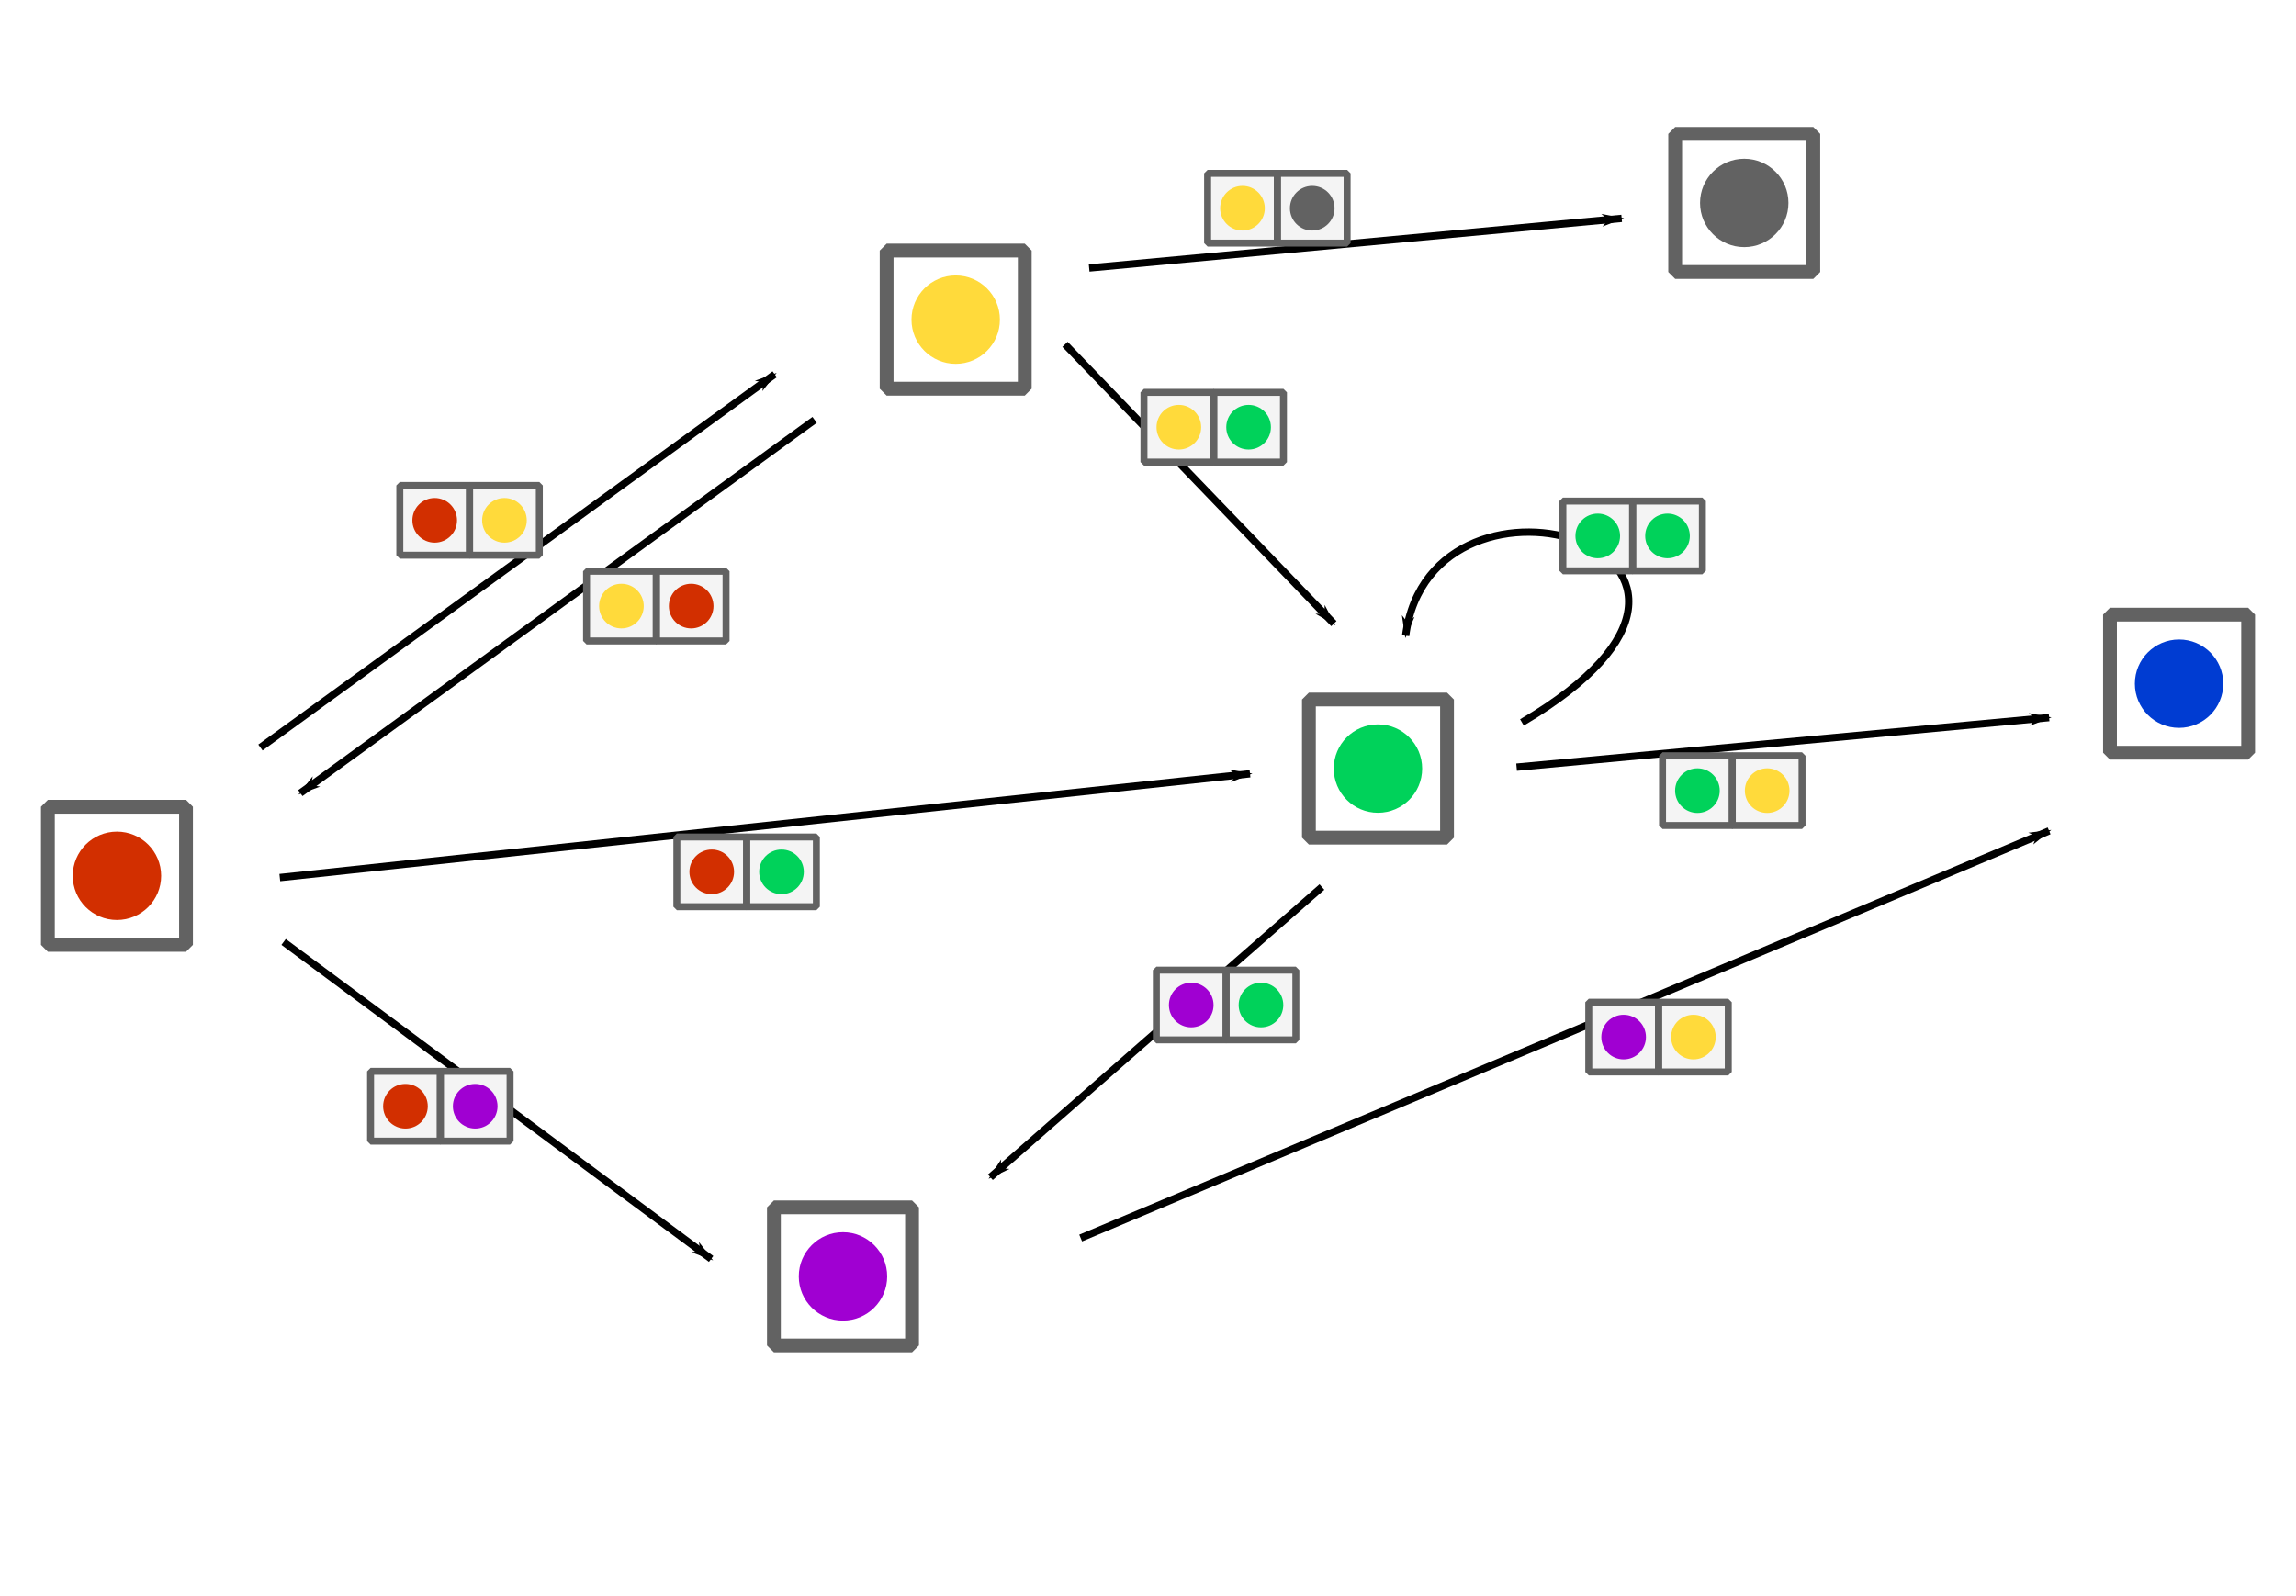<?xml version="1.0" encoding="UTF-8" standalone="no"?>
<!-- Created with Inkscape (http://www.inkscape.org/) -->

<svg
   xmlns:dc="http://purl.org/dc/elements/1.1/"
   xmlns:cc="http://creativecommons.org/ns#"
   xmlns:rdf="http://www.w3.org/1999/02/22-rdf-syntax-ns#"
   xmlns:svg="http://www.w3.org/2000/svg"
   xmlns="http://www.w3.org/2000/svg"
   xmlns:sodipodi="http://sodipodi.sourceforge.net/DTD/sodipodi-0.dtd"
   xmlns:inkscape="http://www.inkscape.org/namespaces/inkscape"
   width="83.113mm"
   height="57.782mm"
   viewBox="0 0 83.113 57.782"
   version="1.1"
   id="svg8"
   inkscape:version="0.92.3 (2405546, 2018-03-11)"
   sodipodi:docname="domino-graph.svg"
   inkscape:export-filename="/home/guillaume/Documents/enseignement/decision-mu/resources/color-domino.png"
   inkscape:export-xdpi="96"
   inkscape:export-ydpi="96">
  <defs
     id="defs2">
    <marker
       inkscape:isstock="true"
       style="overflow:visible;"
       id="marker6446"
       refX="0.0"
       refY="0.0"
       orient="auto"
       inkscape:stockid="Arrow1Lend">
      <path
         transform="scale(0.8) rotate(180) translate(12.5,0)"
         style="fill-rule:evenodd;stroke:#000000;stroke-width:1pt;stroke-opacity:1;fill:#000000;fill-opacity:1"
         d="M 0.0,0.0 L 5.0,-5.0 L -12.5,0.0 L 5.0,5.0 L 0.0,0.0 z "
         id="path6444" />
    </marker>
    <marker
       inkscape:stockid="Arrow1Lend"
       orient="auto"
       refY="0.0"
       refX="0.0"
       id="Arrow1Lend"
       style="overflow:visible;"
       inkscape:isstock="true"
       inkscape:collect="always">
      <path
         id="path1107"
         d="M 0.0,0.0 L 5.0,-5.0 L -12.5,0.0 L 5.0,5.0 L 0.0,0.0 z "
         style="fill-rule:evenodd;stroke:#000000;stroke-width:1pt;stroke-opacity:1;fill:#000000;fill-opacity:1"
         transform="scale(0.8) rotate(180) translate(12.5,0)" />
    </marker>
    <marker
       inkscape:stockid="Arrow1Lend"
       orient="auto"
       refY="0"
       refX="0"
       id="Arrow1Lend-9"
       style="overflow:visible"
       inkscape:isstock="true">
      <path
         inkscape:connector-curvature="0"
         id="path1107-3"
         d="M 0,0 5,-5 -12.5,0 5,5 Z"
         style="fill:#000000;fill-opacity:1;fill-rule:evenodd;stroke:#000000;stroke-width:1pt;stroke-opacity:1"
         transform="matrix(-0.8,0,0,-0.8,-10,0)" />
    </marker>
    <marker
       inkscape:stockid="Arrow1Lend"
       orient="auto"
       refY="0"
       refX="0"
       id="Arrow1Lend-94"
       style="overflow:visible"
       inkscape:isstock="true">
      <path
         inkscape:connector-curvature="0"
         id="path1107-7"
         d="M 0,0 5,-5 -12.5,0 5,5 Z"
         style="fill:#000000;fill-opacity:1;fill-rule:evenodd;stroke:#000000;stroke-width:1pt;stroke-opacity:1"
         transform="matrix(-0.8,0,0,-0.8,-10,0)" />
    </marker>
    <marker
       inkscape:stockid="Arrow1Lend"
       orient="auto"
       refY="0"
       refX="0"
       id="Arrow1Lend-4"
       style="overflow:visible"
       inkscape:isstock="true">
      <path
         inkscape:connector-curvature="0"
         id="path1107-5"
         d="M 0,0 5,-5 -12.5,0 5,5 Z"
         style="fill:#000000;fill-opacity:1;fill-rule:evenodd;stroke:#000000;stroke-width:1pt;stroke-opacity:1"
         transform="matrix(-0.8,0,0,-0.8,-10,0)" />
    </marker>
    <marker
       inkscape:stockid="Arrow1Lend"
       orient="auto"
       refY="0"
       refX="0"
       id="Arrow1Lend-3"
       style="overflow:visible"
       inkscape:isstock="true">
      <path
         inkscape:connector-curvature="0"
         id="path1107-6"
         d="M 0,0 5,-5 -12.5,0 5,5 Z"
         style="fill:#000000;fill-opacity:1;fill-rule:evenodd;stroke:#000000;stroke-width:1pt;stroke-opacity:1"
         transform="matrix(-0.8,0,0,-0.8,-10,0)" />
    </marker>
    <marker
       inkscape:stockid="Arrow1Lend"
       orient="auto"
       refY="0"
       refX="0"
       id="Arrow1Lend-6"
       style="overflow:visible"
       inkscape:isstock="true">
      <path
         inkscape:connector-curvature="0"
         id="path1107-32"
         d="M 0,0 5,-5 -12.5,0 5,5 Z"
         style="fill:#000000;fill-opacity:1;fill-rule:evenodd;stroke:#000000;stroke-width:1pt;stroke-opacity:1"
         transform="matrix(-0.8,0,0,-0.8,-10,0)" />
    </marker>
    <marker
       inkscape:stockid="Arrow1Lend"
       orient="auto"
       refY="0"
       refX="0"
       id="Arrow1Lend-1"
       style="overflow:visible"
       inkscape:isstock="true">
      <path
         inkscape:connector-curvature="0"
         id="path1107-55"
         d="M 0,0 5,-5 -12.5,0 5,5 Z"
         style="fill:#000000;fill-opacity:1;fill-rule:evenodd;stroke:#000000;stroke-width:1pt;stroke-opacity:1"
         transform="matrix(-0.8,0,0,-0.8,-10,0)" />
    </marker>
    <marker
       inkscape:stockid="Arrow1Lend"
       orient="auto"
       refY="0"
       refX="0"
       id="Arrow1Lend-7"
       style="overflow:visible"
       inkscape:isstock="true">
      <path
         inkscape:connector-curvature="0"
         id="path1107-65"
         d="M 0,0 5,-5 -12.5,0 5,5 Z"
         style="fill:#000000;fill-opacity:1;fill-rule:evenodd;stroke:#000000;stroke-width:1pt;stroke-opacity:1"
         transform="matrix(-0.8,0,0,-0.8,-10,0)" />
    </marker>
    <marker
       inkscape:stockid="Arrow1Lend"
       orient="auto"
       refY="0"
       refX="0"
       id="Arrow1Lend-4-9"
       style="overflow:visible"
       inkscape:isstock="true">
      <path
         inkscape:connector-curvature="0"
         id="path1107-5-6"
         d="M 0,0 5,-5 -12.5,0 5,5 Z"
         style="fill:#000000;fill-opacity:1;fill-rule:evenodd;stroke:#000000;stroke-width:1pt;stroke-opacity:1"
         transform="matrix(-0.8,0,0,-0.8,-10,0)" />
    </marker>
  </defs>
  <sodipodi:namedview
     id="base"
     pagecolor="#ffffff"
     bordercolor="#666666"
     borderopacity="1.0"
     inkscape:pageopacity="0.0"
     inkscape:pageshadow="2"
     inkscape:zoom="2.8"
     inkscape:cx="141.96732"
     inkscape:cy="108.57293"
     inkscape:document-units="mm"
     inkscape:current-layer="g894-7-4-3"
     showgrid="false"
     inkscape:window-width="1920"
     inkscape:window-height="1043"
     inkscape:window-x="1600"
     inkscape:window-y="0"
     inkscape:window-maximized="1"
     fit-margin-top="0"
     fit-margin-left="0"
     fit-margin-right="0"
     fit-margin-bottom="0"
     inkscape:measure-start="0,0"
     inkscape:measure-end="0,0" />
  <g
     inkscape:label="Calque 1"
     inkscape:groupmode="layer"
     id="layer1"
     transform="translate(-4.699,-45.27)">
    <g
       id="g922"
       transform="translate(-6.112,23.186)">
      <rect
         y="51.291"
         x="12.545"
         height="5"
         width="5"
         id="rect815"
         style="opacity:1;fill:none;fill-opacity:1;stroke:#626262;stroke-width:0.5;stroke-linecap:round;stroke-linejoin:bevel;stroke-miterlimit:4;stroke-dasharray:none;stroke-dashoffset:0;stroke-opacity:1" />
      <circle
         r="1.6"
         cy="53.791"
         cx="15.045"
         id="path840"
         style="opacity:1;fill:#d22f00;fill-opacity:1;stroke:none;stroke-width:0.586;stroke-linecap:round;stroke-linejoin:bevel;stroke-miterlimit:4;stroke-dasharray:none;stroke-dashoffset:0;stroke-opacity:1" />
    </g>
    <g
       id="g918"
       transform="translate(-38.853,2.03)">
      <rect
         y="52.312"
         x="75.647"
         height="5"
         width="5"
         id="rect815-7"
         style="opacity:1;fill:none;fill-opacity:1;stroke:#626262;stroke-width:0.5;stroke-linecap:round;stroke-linejoin:bevel;stroke-miterlimit:4;stroke-dasharray:none;stroke-dashoffset:0;stroke-opacity:1" />
      <circle
         r="1.6"
         cy="54.812"
         cx="78.147"
         id="path840-5"
         style="opacity:1;fill:#ffda3b;fill-opacity:1;stroke:none;stroke-width:0.586;stroke-linecap:round;stroke-linejoin:bevel;stroke-miterlimit:4;stroke-dasharray:none;stroke-dashoffset:0;stroke-opacity:1" />
    </g>
    <g
       id="g918-8"
       transform="translate(5.432,15.209)">
      <rect
         y="52.312"
         x="75.647"
         height="5"
         width="5"
         id="rect815-7-7"
         style="opacity:1;fill:none;fill-opacity:1;stroke:#626262;stroke-width:0.5;stroke-linecap:round;stroke-linejoin:bevel;stroke-miterlimit:4;stroke-dasharray:none;stroke-dashoffset:0;stroke-opacity:1" />
      <circle
         r="1.6"
         cy="54.812"
         cx="78.147"
         id="path840-5-9"
         style="opacity:1;fill:#003cd2;fill-opacity:1;stroke:none;stroke-width:0.586;stroke-linecap:round;stroke-linejoin:bevel;stroke-miterlimit:4;stroke-dasharray:none;stroke-dashoffset:0;stroke-opacity:1" />
    </g>
    <g
       id="g918-2"
       transform="translate(-23.567,18.283)">
      <rect
         y="52.312"
         x="75.647"
         height="5"
         width="5"
         id="rect815-7-0"
         style="opacity:1;fill:none;fill-opacity:1;stroke:#626262;stroke-width:0.5;stroke-linecap:round;stroke-linejoin:bevel;stroke-miterlimit:4;stroke-dasharray:none;stroke-dashoffset:0;stroke-opacity:1" />
      <circle
         r="1.6"
         cy="54.812"
         cx="78.147"
         id="path840-5-2"
         style="opacity:1;fill:#00d25a;fill-opacity:1;stroke:none;stroke-width:0.586;stroke-linecap:round;stroke-linejoin:bevel;stroke-miterlimit:4;stroke-dasharray:none;stroke-dashoffset:0;stroke-opacity:1" />
    </g>
    <g
       id="g918-2-3"
       transform="translate(-42.933,36.668)">
      <rect
         y="52.312"
         x="75.647"
         height="5"
         width="5"
         id="rect815-7-0-7"
         style="opacity:1;fill:none;fill-opacity:1;stroke:#626262;stroke-width:0.5;stroke-linecap:round;stroke-linejoin:bevel;stroke-miterlimit:4;stroke-dasharray:none;stroke-dashoffset:0;stroke-opacity:1" />
      <circle
         r="1.6"
         cy="54.812"
         cx="78.147"
         id="path840-5-2-5"
         style="opacity:1;fill:#a000d2;fill-opacity:1;stroke:none;stroke-width:0.586;stroke-linecap:round;stroke-linejoin:bevel;stroke-miterlimit:4;stroke-dasharray:none;stroke-dashoffset:0;stroke-opacity:1" />
    </g>
    <path
       style="fill:none;stroke:#000000;stroke-width:0.265;stroke-linecap:butt;stroke-linejoin:miter;stroke-miterlimit:4;stroke-dasharray:none;stroke-opacity:1;marker-end:url(#Arrow1Lend)"
       d="M 14.127,72.333 32.742,58.82"
       id="path1102"
       inkscape:connector-curvature="0" />
    <path
       style="fill:none;stroke:#000000;stroke-width:0.265;stroke-linecap:butt;stroke-linejoin:miter;stroke-miterlimit:4;stroke-dasharray:none;stroke-opacity:1;marker-end:url(#Arrow1Lend-9)"
       d="M 14.828,77.041 49.948,73.283"
       id="path1102-1"
       inkscape:connector-curvature="0"
       sodipodi:nodetypes="cc" />
    <path
       style="fill:none;stroke:#000000;stroke-width:0.265;stroke-linecap:butt;stroke-linejoin:miter;stroke-miterlimit:4;stroke-dasharray:none;stroke-opacity:1;marker-end:url(#Arrow1Lend-94)"
       d="m 14.966,79.371 15.475,11.477"
       id="path1102-8"
       inkscape:connector-curvature="0"
       sodipodi:nodetypes="cc" />
    <path
       style="fill:none;stroke:#000000;stroke-width:0.265;stroke-linecap:butt;stroke-linejoin:miter;stroke-miterlimit:4;stroke-dasharray:none;stroke-opacity:1;marker-end:url(#Arrow1Lend-4)"
       d="M 59.598,73.044 78.875,71.249"
       id="path1102-0"
       inkscape:connector-curvature="0"
       sodipodi:nodetypes="cc" />
    <path
       style="fill:none;stroke:#000000;stroke-width:0.265;stroke-linecap:butt;stroke-linejoin:miter;stroke-miterlimit:4;stroke-dasharray:none;stroke-opacity:1;marker-end:url(#Arrow1Lend-3)"
       d="M 43.251,57.736 52.983,67.847"
       id="path1102-10"
       inkscape:connector-curvature="0"
       sodipodi:nodetypes="cc" />
    <path
       style="fill:none;stroke:#000000;stroke-width:0.265;stroke-linecap:butt;stroke-linejoin:miter;stroke-miterlimit:4;stroke-dasharray:none;stroke-opacity:1;marker-end:url(#Arrow1Lend-6)"
       d="M 43.818,90.091 78.875,75.35"
       id="path1102-06"
       inkscape:connector-curvature="0"
       sodipodi:nodetypes="cc" />
    <path
       style="fill:none;stroke:#000000;stroke-width:0.265;stroke-linecap:butt;stroke-linejoin:miter;stroke-miterlimit:4;stroke-dasharray:none;stroke-opacity:1;marker-end:url(#Arrow1Lend-1)"
       d="M 52.551,77.383 40.55,87.889"
       id="path1102-4"
       inkscape:connector-curvature="0"
       sodipodi:nodetypes="cc" />
    <path
       style="fill:none;stroke:#000000;stroke-width:0.265;stroke-linecap:butt;stroke-linejoin:miter;stroke-miterlimit:4;stroke-dasharray:none;stroke-opacity:1;marker-end:url(#Arrow1Lend-7)"
       d="M 34.187,60.471 15.572,73.983"
       id="path1102-6"
       inkscape:connector-curvature="0" />
    <g
       id="g6227"
       transform="translate(1.589,5.46)">
      <rect
         y="57.388"
         x="17.585"
         height="2.525"
         width="5.05"
         id="rect6219"
         style="opacity:1;fill:#f4f4f4;fill-opacity:1;stroke:none;stroke-width:0.265;stroke-linecap:round;stroke-linejoin:bevel;stroke-miterlimit:4;stroke-dasharray:none;stroke-dashoffset:0;stroke-opacity:1" />
      <g
         id="g894-7"
         transform="matrix(0.505,0,0,0.505,-10.873,18.006)">
        <rect
           style="opacity:1;fill:none;fill-opacity:1;stroke:#626262;stroke-width:0.5;stroke-linecap:round;stroke-linejoin:bevel;stroke-miterlimit:4;stroke-dasharray:none;stroke-dashoffset:0;stroke-opacity:1"
           id="rect815-0-4-5"
           width="5"
           height="5"
           x="61.348"
           y="77.978" />
        <circle
           style="opacity:1;fill:#ffda3b;fill-opacity:1;stroke:none;stroke-width:0.586;stroke-linecap:round;stroke-linejoin:bevel;stroke-miterlimit:4;stroke-dasharray:none;stroke-dashoffset:0;stroke-opacity:1"
           id="path840-1-2-3"
           cx="63.848"
           cy="80.478"
           r="1.6" />
        <rect
           style="opacity:1;fill:none;fill-opacity:1;stroke:#626262;stroke-width:0.5;stroke-linecap:round;stroke-linejoin:bevel;stroke-miterlimit:4;stroke-dasharray:none;stroke-dashoffset:0;stroke-opacity:1"
           id="rect815-0-6-0-5"
           width="5"
           height="5"
           x="56.348"
           y="77.978" />
        <circle
           style="opacity:1;fill:#d22f00;fill-opacity:1;stroke:none;stroke-width:0.586;stroke-linecap:round;stroke-linejoin:bevel;stroke-miterlimit:4;stroke-dasharray:none;stroke-dashoffset:0;stroke-opacity:1"
           id="path840-1-3-5-6"
           cx="58.848"
           cy="80.478"
           r="1.6" />
      </g>
    </g>
    <g
       id="g6227-0"
       transform="matrix(-1,0,0,1,48.564,8.565)">
      <rect
         y="57.388"
         x="17.585"
         height="2.525"
         width="5.05"
         id="rect6219-7"
         style="opacity:1;fill:#f4f4f4;fill-opacity:1;stroke:none;stroke-width:0.265;stroke-linecap:round;stroke-linejoin:bevel;stroke-miterlimit:4;stroke-dasharray:none;stroke-dashoffset:0;stroke-opacity:1" />
      <g
         id="g894-7-8"
         transform="matrix(0.505,0,0,0.505,-10.873,18.006)">
        <rect
           style="opacity:1;fill:none;fill-opacity:1;stroke:#626262;stroke-width:0.5;stroke-linecap:round;stroke-linejoin:bevel;stroke-miterlimit:4;stroke-dasharray:none;stroke-dashoffset:0;stroke-opacity:1"
           id="rect815-0-4-5-6"
           width="5"
           height="5"
           x="61.348"
           y="77.978" />
        <circle
           style="opacity:1;fill:#ffda3b;fill-opacity:1;stroke:none;stroke-width:0.586;stroke-linecap:round;stroke-linejoin:bevel;stroke-miterlimit:4;stroke-dasharray:none;stroke-dashoffset:0;stroke-opacity:1"
           id="path840-1-2-3-8"
           cx="63.848"
           cy="80.478"
           r="1.6" />
        <rect
           style="opacity:1;fill:none;fill-opacity:1;stroke:#626262;stroke-width:0.5;stroke-linecap:round;stroke-linejoin:bevel;stroke-miterlimit:4;stroke-dasharray:none;stroke-dashoffset:0;stroke-opacity:1"
           id="rect815-0-6-0-5-8"
           width="5"
           height="5"
           x="56.348"
           y="77.978" />
        <circle
           style="opacity:1;fill:#d22f00;fill-opacity:1;stroke:none;stroke-width:0.586;stroke-linecap:round;stroke-linejoin:bevel;stroke-miterlimit:4;stroke-dasharray:none;stroke-dashoffset:0;stroke-opacity:1"
           id="path840-1-3-5-6-4"
           cx="58.848"
           cy="80.478"
           r="1.6" />
      </g>
    </g>
    <g
       id="g6227-3"
       transform="rotate(-180,34.371,59.692)">
      <rect
         y="57.388"
         x="17.585"
         height="2.525"
         width="5.05"
         id="rect6219-1"
         style="opacity:1;fill:#f4f4f4;fill-opacity:1;stroke:none;stroke-width:0.265;stroke-linecap:round;stroke-linejoin:bevel;stroke-miterlimit:4;stroke-dasharray:none;stroke-dashoffset:0;stroke-opacity:1" />
      <g
         id="g894-7-4"
         transform="matrix(0.505,0,0,0.505,-10.873,18.006)">
        <rect
           style="opacity:1;fill:none;fill-opacity:1;stroke:#626262;stroke-width:0.5;stroke-linecap:round;stroke-linejoin:bevel;stroke-miterlimit:4;stroke-dasharray:none;stroke-dashoffset:0;stroke-opacity:1"
           id="rect815-0-4-5-9"
           width="5"
           height="5"
           x="61.348"
           y="77.978" />
        <circle
           style="opacity:1;fill:#ffda3b;fill-opacity:1;stroke:none;stroke-width:0.586;stroke-linecap:round;stroke-linejoin:bevel;stroke-miterlimit:4;stroke-dasharray:none;stroke-dashoffset:0;stroke-opacity:1"
           id="path840-1-2-3-2"
           cx="63.848"
           cy="80.478"
           r="1.6" />
        <rect
           style="opacity:1;fill:none;fill-opacity:1;stroke:#626262;stroke-width:0.5;stroke-linecap:round;stroke-linejoin:bevel;stroke-miterlimit:4;stroke-dasharray:none;stroke-dashoffset:0;stroke-opacity:1"
           id="rect815-0-6-0-5-0"
           width="5"
           height="5"
           x="56.348"
           y="77.978" />
        <circle
           style="opacity:1;fill:#00d25a;fill-opacity:1;stroke:none;stroke-width:0.586;stroke-linecap:round;stroke-linejoin:bevel;stroke-miterlimit:4;stroke-dasharray:none;stroke-dashoffset:0;stroke-opacity:1"
           id="path840-1-3-5-6-6"
           cx="58.848"
           cy="80.478"
           r="1.6" />
      </g>
    </g>
    <g
       id="g6227-8"
       transform="translate(11.618,18.186)">
      <rect
         y="57.388"
         x="17.585"
         height="2.525"
         width="5.05"
         id="rect6219-9"
         style="opacity:1;fill:#f4f4f4;fill-opacity:1;stroke:none;stroke-width:0.265;stroke-linecap:round;stroke-linejoin:bevel;stroke-miterlimit:4;stroke-dasharray:none;stroke-dashoffset:0;stroke-opacity:1" />
      <g
         id="g894-7-2"
         transform="matrix(0.505,0,0,0.505,-10.873,18.006)">
        <rect
           style="opacity:1;fill:none;fill-opacity:1;stroke:#626262;stroke-width:0.5;stroke-linecap:round;stroke-linejoin:bevel;stroke-miterlimit:4;stroke-dasharray:none;stroke-dashoffset:0;stroke-opacity:1"
           id="rect815-0-4-5-66"
           width="5"
           height="5"
           x="61.348"
           y="77.978" />
        <circle
           style="opacity:1;fill:#00d25a;fill-opacity:1;stroke:none;stroke-width:0.586;stroke-linecap:round;stroke-linejoin:bevel;stroke-miterlimit:4;stroke-dasharray:none;stroke-dashoffset:0;stroke-opacity:1"
           id="path840-1-2-3-4"
           cx="63.848"
           cy="80.478"
           r="1.6" />
        <rect
           style="opacity:1;fill:none;fill-opacity:1;stroke:#626262;stroke-width:0.5;stroke-linecap:round;stroke-linejoin:bevel;stroke-miterlimit:4;stroke-dasharray:none;stroke-dashoffset:0;stroke-opacity:1"
           id="rect815-0-6-0-5-9"
           width="5"
           height="5"
           x="56.348"
           y="77.978" />
        <circle
           style="opacity:1;fill:#d22f00;fill-opacity:1;stroke:none;stroke-width:0.586;stroke-linecap:round;stroke-linejoin:bevel;stroke-miterlimit:4;stroke-dasharray:none;stroke-dashoffset:0;stroke-opacity:1"
           id="path840-1-3-5-6-5"
           cx="58.848"
           cy="80.478"
           r="1.6" />
      </g>
    </g>
    <g
       id="g6227-04"
       transform="matrix(-1,0,0,1,40.746,26.672)">
      <rect
         y="57.388"
         x="17.585"
         height="2.525"
         width="5.05"
         id="rect6219-8"
         style="opacity:1;fill:#f4f4f4;fill-opacity:1;stroke:none;stroke-width:0.265;stroke-linecap:round;stroke-linejoin:bevel;stroke-miterlimit:4;stroke-dasharray:none;stroke-dashoffset:0;stroke-opacity:1" />
      <g
         id="g894-7-7"
         transform="matrix(0.505,0,0,0.505,-10.873,18.006)">
        <rect
           style="opacity:1;fill:none;fill-opacity:1;stroke:#626262;stroke-width:0.5;stroke-linecap:round;stroke-linejoin:bevel;stroke-miterlimit:4;stroke-dasharray:none;stroke-dashoffset:0;stroke-opacity:1"
           id="rect815-0-4-5-1"
           width="5"
           height="5"
           x="61.348"
           y="77.978" />
        <circle
           style="opacity:1;fill:#d22f00;fill-opacity:1;stroke:none;stroke-width:0.586;stroke-linecap:round;stroke-linejoin:bevel;stroke-miterlimit:4;stroke-dasharray:none;stroke-dashoffset:0;stroke-opacity:1"
           id="path840-1-2-3-7"
           cx="63.848"
           cy="80.478"
           r="1.6" />
        <rect
           style="opacity:1;fill:none;fill-opacity:1;stroke:#626262;stroke-width:0.5;stroke-linecap:round;stroke-linejoin:bevel;stroke-miterlimit:4;stroke-dasharray:none;stroke-dashoffset:0;stroke-opacity:1"
           id="rect815-0-6-0-5-2"
           width="5"
           height="5"
           x="56.348"
           y="77.978" />
        <circle
           style="opacity:1;fill:#a000d2;fill-opacity:1;stroke:none;stroke-width:0.586;stroke-linecap:round;stroke-linejoin:bevel;stroke-miterlimit:4;stroke-dasharray:none;stroke-dashoffset:0;stroke-opacity:1"
           id="path840-1-3-5-6-7"
           cx="58.848"
           cy="80.478"
           r="1.6" />
      </g>
    </g>
    <g
       id="g6227-2"
       transform="translate(28.975,23.008)">
      <rect
         y="57.388"
         x="17.585"
         height="2.525"
         width="5.05"
         id="rect6219-2"
         style="opacity:1;fill:#f4f4f4;fill-opacity:1;stroke:none;stroke-width:0.265;stroke-linecap:round;stroke-linejoin:bevel;stroke-miterlimit:4;stroke-dasharray:none;stroke-dashoffset:0;stroke-opacity:1" />
      <g
         id="g894-7-6"
         transform="matrix(0.505,0,0,0.505,-10.873,18.006)">
        <rect
           style="opacity:1;fill:none;fill-opacity:1;stroke:#626262;stroke-width:0.5;stroke-linecap:round;stroke-linejoin:bevel;stroke-miterlimit:4;stroke-dasharray:none;stroke-dashoffset:0;stroke-opacity:1"
           id="rect815-0-4-5-10"
           width="5"
           height="5"
           x="61.348"
           y="77.978" />
        <circle
           style="opacity:1;fill:#00d25a;fill-opacity:1;stroke:none;stroke-width:0.586;stroke-linecap:round;stroke-linejoin:bevel;stroke-miterlimit:4;stroke-dasharray:none;stroke-dashoffset:0;stroke-opacity:1"
           id="path840-1-2-3-6"
           cx="63.848"
           cy="80.478"
           r="1.6" />
        <rect
           style="opacity:1;fill:none;fill-opacity:1;stroke:#626262;stroke-width:0.5;stroke-linecap:round;stroke-linejoin:bevel;stroke-miterlimit:4;stroke-dasharray:none;stroke-dashoffset:0;stroke-opacity:1"
           id="rect815-0-6-0-5-1"
           width="5"
           height="5"
           x="56.348"
           y="77.978" />
        <circle
           style="opacity:1;fill:#a000d2;fill-opacity:1;stroke:none;stroke-width:0.586;stroke-linecap:round;stroke-linejoin:bevel;stroke-miterlimit:4;stroke-dasharray:none;stroke-dashoffset:0;stroke-opacity:1"
           id="path840-1-3-5-6-59"
           cx="58.848"
           cy="80.478"
           r="1.6" />
      </g>
    </g>
    <g
       id="g6857">
      <rect
         y="81.553"
         x="62.211"
         height="2.525"
         width="5.05"
         id="rect6219-90"
         style="opacity:1;fill:#f4f4f4;fill-opacity:1;stroke:none;stroke-width:0.265;stroke-linecap:round;stroke-linejoin:bevel;stroke-miterlimit:4;stroke-dasharray:none;stroke-dashoffset:0;stroke-opacity:1" />
      <rect
         y="81.553"
         x="64.736"
         height="2.525"
         width="2.525"
         id="rect815-0-4-5-17"
         style="opacity:1;fill:none;fill-opacity:1;stroke:#626262;stroke-width:0.253;stroke-linecap:round;stroke-linejoin:bevel;stroke-miterlimit:4;stroke-dasharray:none;stroke-dashoffset:0;stroke-opacity:1" />
      <circle
         r="0.808"
         cy="82.815"
         cx="65.999"
         id="path840-1-2-3-71"
         style="opacity:1;fill:#ffda3b;fill-opacity:1;stroke:none;stroke-width:0.296;stroke-linecap:round;stroke-linejoin:bevel;stroke-miterlimit:4;stroke-dasharray:none;stroke-dashoffset:0;stroke-opacity:1" />
      <rect
         y="81.553"
         x="62.211"
         height="2.525"
         width="2.525"
         id="rect815-0-6-0-5-15"
         style="opacity:1;fill:none;fill-opacity:1;stroke:#626262;stroke-width:0.253;stroke-linecap:round;stroke-linejoin:bevel;stroke-miterlimit:4;stroke-dasharray:none;stroke-dashoffset:0;stroke-opacity:1" />
      <circle
         r="0.808"
         cy="82.815"
         cx="63.473"
         id="path840-1-3-5-6-9"
         style="opacity:1;fill:#a000d2;fill-opacity:1;stroke:none;stroke-width:0.296;stroke-linecap:round;stroke-linejoin:bevel;stroke-miterlimit:4;stroke-dasharray:none;stroke-dashoffset:0;stroke-opacity:1" />
    </g>
    <g
       id="g918-8-3"
       transform="translate(-10.308,-2.195)">
      <rect
         y="52.312"
         x="75.647"
         height="5"
         width="5"
         id="rect815-7-7-8"
         style="opacity:1;fill:none;fill-opacity:1;stroke:#626262;stroke-width:0.5;stroke-linecap:round;stroke-linejoin:bevel;stroke-miterlimit:4;stroke-dasharray:none;stroke-dashoffset:0;stroke-opacity:1" />
      <circle
         r="1.6"
         cy="54.812"
         cx="78.147"
         id="path840-5-9-5"
         style="opacity:1;fill:#626262;fill-opacity:1;stroke:none;stroke-width:0.586;stroke-linecap:round;stroke-linejoin:bevel;stroke-miterlimit:4;stroke-dasharray:none;stroke-dashoffset:0;stroke-opacity:1" />
    </g>
    <path
       style="fill:none;stroke:#000000;stroke-width:0.265;stroke-linecap:butt;stroke-linejoin:miter;stroke-miterlimit:4;stroke-dasharray:none;stroke-opacity:1;marker-end:url(#Arrow1Lend-4-9)"
       d="M 44.125,54.972 63.402,53.177"
       id="path1102-0-6"
       inkscape:connector-curvature="0"
       sodipodi:nodetypes="cc" />
    <g
       id="g6227-7"
       transform="translate(47.299,15.246)">
      <rect
         y="57.388"
         x="17.585"
         height="2.525"
         width="5.05"
         id="rect6219-76"
         style="opacity:1;fill:#f4f4f4;fill-opacity:1;stroke:none;stroke-width:0.265;stroke-linecap:round;stroke-linejoin:bevel;stroke-miterlimit:4;stroke-dasharray:none;stroke-dashoffset:0;stroke-opacity:1" />
      <g
         id="g894-7-73"
         transform="matrix(0.505,0,0,0.505,-10.873,18.006)">
        <rect
           style="opacity:1;fill:none;fill-opacity:1;stroke:#626262;stroke-width:0.5;stroke-linecap:round;stroke-linejoin:bevel;stroke-miterlimit:4;stroke-dasharray:none;stroke-dashoffset:0;stroke-opacity:1"
           id="rect815-0-4-5-65"
           width="5"
           height="5"
           x="61.348"
           y="77.978" />
        <circle
           style="opacity:1;fill:#ffda3b;fill-opacity:1;stroke:none;stroke-width:0.586;stroke-linecap:round;stroke-linejoin:bevel;stroke-miterlimit:4;stroke-dasharray:none;stroke-dashoffset:0;stroke-opacity:1"
           id="path840-1-2-3-63"
           cx="63.848"
           cy="80.478"
           r="1.6" />
        <rect
           style="opacity:1;fill:none;fill-opacity:1;stroke:#626262;stroke-width:0.5;stroke-linecap:round;stroke-linejoin:bevel;stroke-miterlimit:4;stroke-dasharray:none;stroke-dashoffset:0;stroke-opacity:1"
           id="rect815-0-6-0-5-94"
           width="5"
           height="5"
           x="56.348"
           y="77.978" />
        <circle
           style="opacity:1;fill:#00d25a;fill-opacity:1;stroke:none;stroke-width:0.586;stroke-linecap:round;stroke-linejoin:bevel;stroke-miterlimit:4;stroke-dasharray:none;stroke-dashoffset:0;stroke-opacity:1"
           id="path840-1-3-5-6-8"
           cx="58.848"
           cy="80.478"
           r="1.6" />
      </g>
    </g>
    <path
       style="fill:none;stroke:#000000;stroke-width:0.265;stroke-linecap:butt;stroke-linejoin:miter;stroke-miterlimit:4;stroke-dasharray:none;stroke-opacity:1;marker-end:url(#marker6446)"
       d="M 59.792,71.424 C 70.15,65.32 56.513,61.154 55.582,68.284"
       id="path6436"
       inkscape:connector-curvature="0"
       sodipodi:nodetypes="cc" />
    <g
       id="g6227-1"
       transform="translate(43.691,6.025)">
      <rect
         y="57.388"
         x="17.585"
         height="2.525"
         width="5.05"
         id="rect6219-29"
         style="opacity:1;fill:#f4f4f4;fill-opacity:1;stroke:none;stroke-width:0.265;stroke-linecap:round;stroke-linejoin:bevel;stroke-miterlimit:4;stroke-dasharray:none;stroke-dashoffset:0;stroke-opacity:1" />
      <g
         id="g894-7-3"
         transform="matrix(0.505,0,0,0.505,-10.873,18.006)">
        <rect
           style="opacity:1;fill:none;fill-opacity:1;stroke:#626262;stroke-width:0.5;stroke-linecap:round;stroke-linejoin:bevel;stroke-miterlimit:4;stroke-dasharray:none;stroke-dashoffset:0;stroke-opacity:1"
           id="rect815-0-4-5-90"
           width="5"
           height="5"
           x="61.348"
           y="77.978" />
        <circle
           style="opacity:1;fill:#00d25a;fill-opacity:1;stroke:none;stroke-width:0.586;stroke-linecap:round;stroke-linejoin:bevel;stroke-miterlimit:4;stroke-dasharray:none;stroke-dashoffset:0;stroke-opacity:1"
           id="path840-1-2-3-88"
           cx="63.848"
           cy="80.478"
           r="1.6" />
        <rect
           style="opacity:1;fill:none;fill-opacity:1;stroke:#626262;stroke-width:0.5;stroke-linecap:round;stroke-linejoin:bevel;stroke-miterlimit:4;stroke-dasharray:none;stroke-dashoffset:0;stroke-opacity:1"
           id="rect815-0-6-0-5-5"
           width="5"
           height="5"
           x="56.348"
           y="77.978" />
        <circle
           style="opacity:1;fill:#00d25a;fill-opacity:1;stroke:none;stroke-width:0.586;stroke-linecap:round;stroke-linejoin:bevel;stroke-miterlimit:4;stroke-dasharray:none;stroke-dashoffset:0;stroke-opacity:1"
           id="path840-1-3-5-6-0"
           cx="58.848"
           cy="80.478"
           r="1.6" />
      </g>
    </g>
    <g
       id="g6227-3-1"
       transform="rotate(180,35.523,55.728)">
      <rect
         y="57.388"
         x="17.585"
         height="2.525"
         width="5.05"
         id="rect6219-1-0"
         style="opacity:1;fill:#f4f4f4;fill-opacity:1;stroke:none;stroke-width:0.265;stroke-linecap:round;stroke-linejoin:bevel;stroke-miterlimit:4;stroke-dasharray:none;stroke-dashoffset:0;stroke-opacity:1" />
      <g
         id="g894-7-4-3"
         transform="matrix(0.505,0,0,0.505,-10.873,18.006)">
        <rect
           style="opacity:1;fill:none;fill-opacity:1;stroke:#626262;stroke-width:0.5;stroke-linecap:round;stroke-linejoin:bevel;stroke-miterlimit:4;stroke-dasharray:none;stroke-dashoffset:0;stroke-opacity:1"
           id="rect815-0-4-5-9-0"
           width="5"
           height="5"
           x="61.348"
           y="77.978" />
        <circle
           style="opacity:1;fill:#ffda3b;fill-opacity:1;stroke:none;stroke-width:0.586;stroke-linecap:round;stroke-linejoin:bevel;stroke-miterlimit:4;stroke-dasharray:none;stroke-dashoffset:0;stroke-opacity:1"
           id="path840-1-2-3-2-4"
           cx="63.848"
           cy="80.478"
           r="1.6" />
        <rect
           style="opacity:1;fill:none;fill-opacity:1;stroke:#626262;stroke-width:0.5;stroke-linecap:round;stroke-linejoin:bevel;stroke-miterlimit:4;stroke-dasharray:none;stroke-dashoffset:0;stroke-opacity:1"
           id="rect815-0-6-0-5-0-4"
           width="5"
           height="5"
           x="56.348"
           y="77.978" />
        <circle
           style="opacity:1;fill:#626262;fill-opacity:1;stroke:none;stroke-width:0.586;stroke-linecap:round;stroke-linejoin:bevel;stroke-miterlimit:4;stroke-dasharray:none;stroke-dashoffset:0;stroke-opacity:1"
           id="path840-1-3-5-6-6-4"
           cx="58.848"
           cy="80.478"
           r="1.6" />
      </g>
    </g>
  </g>
</svg>
